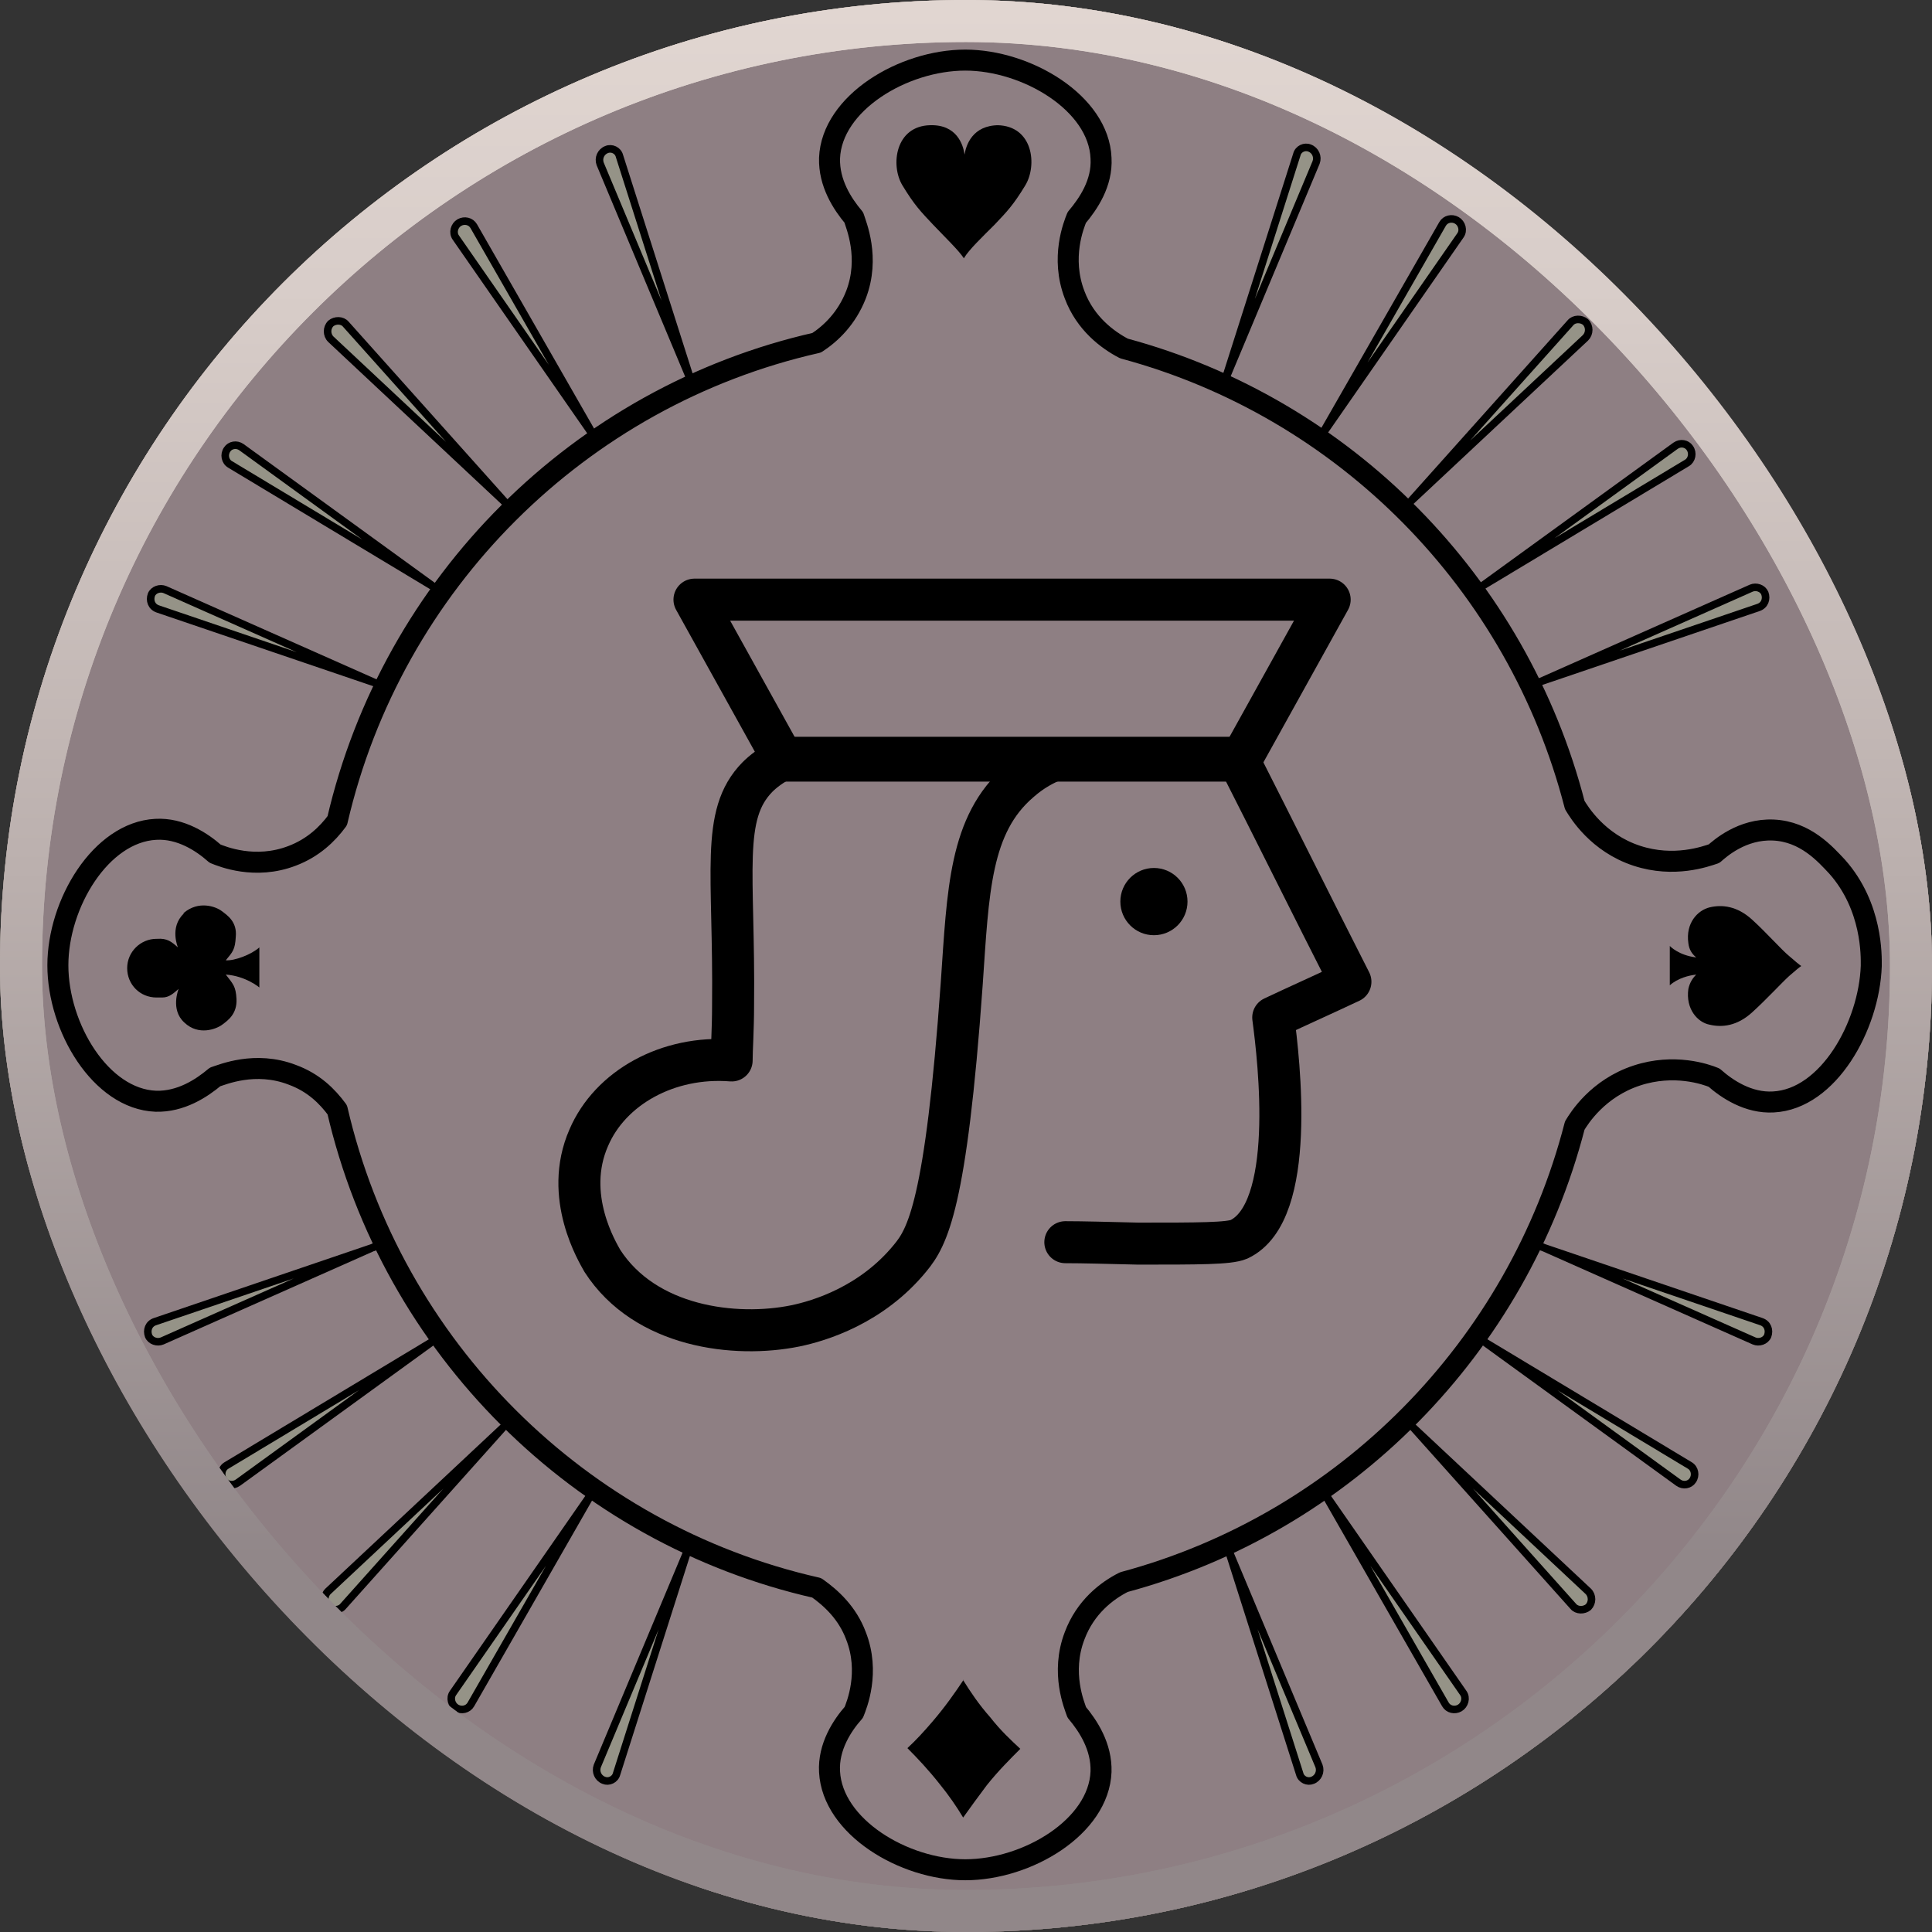 <svg width="46" height="46" viewBox="0 0 46 46" fill="none" xmlns="http://www.w3.org/2000/svg">
<rect x="0" y="0" width="46" height="46" fill="#333333" stroke="none"/>
<g clip-path="url(#clip0_339_583)">
<rect width="46" height="46" rx="23" fill="url(#paint0_linear_339_583)"/>
<path d="M34.824 34.27L16.933 11H11L28.891 34.27H34.824Z" stroke="white" stroke-linecap="round" stroke-linejoin="round"/>
<path d="M34.824 11.082C26.886 18.805 18.948 26.517 11 34.239" stroke="white" stroke-linecap="round" stroke-linejoin="round"/>
<g clip-path="url(#clip1_339_583)">
<rect width="46" height="46" rx="23" fill="url(#paint1_linear_339_583)"/>
<path d="M23 46C35.703 46 46 35.703 46 23C46 10.297 35.703 0 23 0C10.297 0 0 10.297 0 23C0 35.703 10.297 46 23 46Z" stroke="white" stroke-width="1.333" stroke-linecap="round" stroke-linejoin="round"/>
<path d="M23 38.586C31.608 38.586 38.586 31.608 38.586 23C38.586 14.392 31.608 7.414 23 7.414C14.392 7.414 7.414 14.392 7.414 23C7.414 31.608 14.392 38.586 23 38.586Z" stroke="white" stroke-width="0.7" stroke-linecap="round" stroke-linejoin="round"/>
<path d="M31.109 40.262C37.638 37.432 42.206 30.935 42.206 23.363C42.206 20.012 41.305 16.882 39.74 14.179" stroke="white" stroke-linecap="round" stroke-linejoin="round"/>
<path d="M3.889 22.652C3.889 22.921 3.841 23.19 3.841 23.474C3.841 33.639 12.093 41.89 22.257 41.89C22.763 41.89 23.253 41.859 23.743 41.811" stroke="white" stroke-linecap="round" stroke-linejoin="round"/>
<path d="M15.507 15.444C15.507 15.444 15.602 15.365 15.665 15.444C16.108 15.965 16.519 16.503 16.851 17.104C17.499 18.273 17.847 19.538 17.942 20.882C17.942 20.961 17.926 20.992 17.847 20.992C17.752 20.992 17.657 20.992 17.562 20.992C17.325 20.992 17.183 21.119 17.183 21.356C17.183 21.893 17.151 22.415 17.199 22.952C17.199 23.079 17.278 23.174 17.388 23.221C17.483 23.268 17.594 23.284 17.689 23.284C17.957 23.284 17.957 23.284 17.942 23.553C17.942 23.632 17.91 23.68 17.831 23.68C17.61 23.695 17.42 23.774 17.23 23.869C16.677 24.17 16.361 24.644 16.329 25.276C16.298 25.94 16.566 26.462 17.135 26.825C17.499 27.047 17.894 27.11 18.321 27.078C18.416 27.078 18.479 27.094 18.526 27.189C18.732 27.6 18.985 27.979 19.301 28.327C19.396 28.438 19.396 28.453 19.254 28.501C18.353 28.754 17.467 28.991 16.566 29.244C15.997 29.402 15.412 29.56 14.843 29.734C14.622 29.797 14.527 29.908 14.527 30.097C14.527 30.287 14.638 30.413 14.859 30.461H14.891C15.966 30.666 16.377 30.73 16.377 30.73C17.088 30.825 17.768 31.014 18.479 31.125C18.479 31.125 18.526 31.125 18.542 31.157C18.542 31.188 18.542 31.22 18.542 31.251C18.432 31.552 18.305 31.868 18.195 32.168C18.005 32.69 17.799 33.212 17.61 33.733C17.546 33.907 17.594 34.033 17.689 34.128C17.784 34.16 17.894 34.192 17.989 34.239C17.989 34.239 18.005 34.239 18.021 34.239C18.21 34.192 18.384 34.097 18.574 34.018C19.538 33.638 20.502 33.243 21.451 32.864C21.498 32.848 21.53 32.848 21.561 32.864C21.609 32.88 21.625 32.927 21.64 32.943C21.988 33.638 22.415 34.286 22.747 34.982C22.794 35.061 22.858 35.203 23 35.267C23.206 35.361 23.49 35.298 23.632 35.124C23.664 35.077 23.68 35.029 23.695 35.014C23.933 34.271 24.723 33.243 24.881 32.959C24.928 32.864 24.976 32.848 25.087 32.895C26.177 33.338 27.252 33.765 28.343 34.207C28.517 34.271 28.675 34.318 28.833 34.192C28.975 34.081 29.007 33.97 28.928 33.765C28.77 33.338 28.612 32.911 28.454 32.468C28.311 32.073 28.153 31.678 28.011 31.283C27.979 31.188 27.979 31.141 28.106 31.125C28.438 31.078 28.754 30.967 29.086 30.951C29.244 30.951 29.086 30.951 30.113 30.761C30.714 30.651 31.03 30.603 31.03 30.603C31.267 30.556 31.504 30.524 31.742 30.461C31.884 30.429 31.994 30.319 32.01 30.161C32.01 30.003 31.947 29.86 31.789 29.781C31.742 29.765 31.694 29.734 31.631 29.718C31.378 29.639 31.125 29.576 30.872 29.497C29.671 29.149 28.469 28.801 27.284 28.469C27.142 28.422 27.142 28.422 27.236 28.311C27.537 27.963 27.805 27.584 28.011 27.173C28.058 27.078 28.106 27.062 28.201 27.062C28.406 27.062 28.612 27.062 28.801 27.015C29.434 26.841 29.86 26.462 30.034 25.845C30.208 25.229 30.082 24.66 29.623 24.185C29.386 23.932 29.086 23.774 28.738 23.695C28.691 23.695 28.612 23.695 28.596 23.601C28.548 23.332 28.596 23.284 28.849 23.284C28.896 23.284 28.928 23.284 28.975 23.284C29.197 23.253 29.339 23.158 29.355 22.984C29.402 22.431 29.402 21.878 29.355 21.324C29.355 21.134 29.197 21.008 28.991 21.008C28.896 21.008 28.785 21.008 28.691 21.008C28.612 21.008 28.58 20.992 28.596 20.913C28.659 20.265 28.738 19.601 28.928 18.969C29.307 17.673 29.939 16.519 30.84 15.507C30.904 15.428 30.951 15.428 31.03 15.475C31.41 15.713 31.821 15.728 32.216 15.507C32.595 15.286 32.785 14.954 32.785 14.511C32.785 13.989 32.421 13.547 31.915 13.42C31.441 13.294 30.872 13.563 30.651 14.021C30.588 14.148 30.524 14.179 30.398 14.179C29.481 14.148 28.58 14.179 27.663 14.179C27.379 14.179 27.078 14.179 26.794 14.227C25.276 14.511 24.122 15.302 23.411 16.677C23.379 16.756 23.348 16.882 23.285 16.882C23.206 16.882 23.19 16.756 23.158 16.677C22.605 15.602 21.735 14.859 20.597 14.448C20.028 14.242 19.427 14.179 18.827 14.179C17.926 14.179 17.009 14.179 16.108 14.179C16.013 14.179 15.966 14.148 15.918 14.069C15.713 13.658 15.396 13.436 14.922 13.42C14.448 13.42 14.053 13.673 13.847 14.116C13.674 14.511 13.768 15.017 14.069 15.333C14.448 15.728 15.033 15.792 15.507 15.507V15.444ZM31.647 14.1C31.821 14.1 32.026 14.322 32.026 14.495C32.026 14.701 31.836 14.89 31.631 14.89C31.441 14.89 31.236 14.701 31.236 14.495C31.236 14.29 31.425 14.1 31.631 14.1H31.647ZM18.036 26.288C17.704 26.288 17.372 26.035 17.23 25.671C17.041 25.197 17.309 24.612 17.784 24.454C17.91 24.407 17.942 24.422 17.942 24.565C17.942 24.66 17.942 24.77 17.942 24.865C17.942 25.308 18.021 25.75 18.131 26.177C18.163 26.288 18.131 26.304 18.036 26.304V26.288ZM29.86 29.987C29.86 29.987 29.876 29.987 29.924 30.018C29.687 30.097 29.481 30.113 29.26 30.161C28.643 30.271 28.027 30.382 27.41 30.493C27.126 30.54 27.015 30.745 27.11 31.046C27.268 31.504 27.458 31.963 27.632 32.421C27.711 32.642 27.805 32.864 27.884 33.085C27.884 33.117 27.948 33.164 27.9 33.212C27.869 33.243 27.821 33.212 27.774 33.196C27.015 32.895 26.241 32.579 25.482 32.279C25.308 32.216 25.134 32.137 24.96 32.073C24.723 31.979 24.581 32.026 24.439 32.263C24.249 32.595 24.059 32.927 23.869 33.243C23.695 33.559 23.506 33.875 23.332 34.192C23.253 34.318 23.253 34.318 23.174 34.192C22.826 33.575 22.478 32.959 22.115 32.326C21.941 32.01 21.814 31.963 21.467 32.105C20.55 32.484 19.617 32.848 18.7 33.227C18.669 33.227 18.637 33.275 18.621 33.243C18.59 33.212 18.621 33.164 18.621 33.117C18.811 32.627 19.001 32.121 19.19 31.631C19.269 31.425 19.348 31.235 19.412 31.03C19.506 30.745 19.38 30.556 19.096 30.508C18.637 30.429 18.179 30.35 17.72 30.256C17.404 30.192 17.072 30.145 16.756 30.082C16.709 30.082 16.661 30.082 16.614 30.003C16.709 29.971 16.788 29.955 16.882 29.924C17.91 29.623 18.937 29.339 19.965 29.038C20.028 29.023 20.091 29.038 20.139 29.086C20.945 29.671 21.846 30.018 22.842 30.097C23.964 30.176 25.023 29.939 25.988 29.355C26.13 29.275 26.256 29.18 26.383 29.086C26.446 29.038 26.493 29.038 26.557 29.054C27.663 29.37 28.754 29.686 29.86 30.003V29.987ZM27.837 24.96C27.758 26.414 27.142 27.6 25.956 28.469C25.134 29.086 24.201 29.354 23.19 29.339C21.056 29.307 19.396 27.853 18.89 26.067C18.748 25.592 18.7 25.118 18.7 24.628C18.7 24.233 18.7 23.822 18.7 23.427C18.7 23.3 18.732 23.253 18.858 23.268C20.328 23.268 21.814 23.268 23.285 23.268C24.755 23.268 26.209 23.268 27.679 23.268C27.805 23.268 27.837 23.3 27.837 23.442C27.837 23.948 27.853 24.47 27.837 24.976V24.96ZM28.58 24.581C28.58 24.407 28.58 24.407 28.754 24.47C29.117 24.612 29.37 24.991 29.37 25.371C29.37 25.75 29.086 26.13 28.722 26.256C28.659 26.272 28.596 26.304 28.533 26.288C28.375 26.288 28.375 26.288 28.406 26.145C28.533 25.64 28.612 25.118 28.58 24.581ZM23.664 18.447C23.68 17.673 23.964 16.993 24.423 16.376C24.976 15.649 25.687 15.191 26.573 14.985C26.873 14.922 27.173 14.875 27.489 14.875C28.39 14.875 29.307 14.875 30.208 14.875C30.256 14.875 30.303 14.859 30.335 14.906C30.351 14.954 30.303 14.97 30.271 15.001C29.149 16.25 28.422 17.689 28.058 19.332C27.948 19.838 27.869 20.344 27.853 20.866C27.853 20.977 27.79 20.976 27.711 20.976C27.062 20.976 26.399 20.976 25.75 20.976C25.102 20.976 24.454 20.976 23.822 20.976C23.711 20.976 23.68 20.961 23.68 20.834C23.68 20.044 23.68 19.238 23.68 18.447H23.664ZM28.375 21.719C28.375 21.719 28.454 21.719 28.485 21.719C28.58 21.719 28.612 21.751 28.612 21.846C28.612 22.02 28.612 22.194 28.612 22.352C28.612 22.447 28.58 22.478 28.501 22.478C28.153 22.478 27.821 22.478 27.474 22.478C26.082 22.478 24.676 22.478 23.285 22.478C21.561 22.478 19.854 22.478 18.131 22.478C18.005 22.478 17.942 22.415 17.942 22.288C17.942 22.13 17.942 21.988 17.942 21.83C17.942 21.735 17.973 21.704 18.068 21.704C18.1 21.704 18.147 21.704 18.179 21.704C21.577 21.704 24.976 21.704 28.375 21.704V21.719ZM16.44 14.875C17.372 14.875 18.305 14.843 19.238 14.875C21.151 14.954 22.557 16.345 22.842 18.068C22.858 18.194 22.873 18.321 22.873 18.463C22.873 19.253 22.873 20.028 22.873 20.818C22.873 20.945 22.842 20.976 22.715 20.976C22.067 20.976 21.419 20.976 20.771 20.976C20.123 20.976 19.475 20.976 18.827 20.976C18.716 20.976 18.684 20.945 18.684 20.834C18.558 18.653 17.768 16.724 16.345 15.064C16.298 15.001 16.203 14.954 16.234 14.875C16.266 14.812 16.361 14.859 16.44 14.859V14.875ZM14.891 14.1C15.08 14.1 15.286 14.306 15.286 14.511C15.286 14.701 15.096 14.906 14.906 14.906C14.685 14.906 14.495 14.717 14.495 14.495C14.495 14.306 14.701 14.1 14.891 14.1Z" fill="white"/>
<path d="M23.034 46C35.718 46 46 35.703 46 23C46 10.297 35.718 0 23.034 0C10.35 0 0.068 10.297 0.068 23C0.068 35.703 10.35 46 23.034 46Z" fill="url(#paint2_linear_339_583)"/>
<path d="M23.034 46C35.718 46 46 35.703 46 23C46 10.297 35.718 0 23.034 0C10.35 0 0.068 10.297 0.068 23C0.068 35.703 10.35 46 23.034 46Z" fill="#8E7F83"/>
<path d="M23.034 46C35.718 46 46 35.703 46 23C46 10.297 35.718 0 23.034 0C10.35 0 0.068 10.297 0.068 23C0.068 35.703 10.35 46 23.034 46Z" stroke="black" stroke-linecap="round" stroke-linejoin="round"/>
<path d="M22.966 46C35.65 46 45.932 35.703 45.932 23C45.932 10.297 35.65 0 22.966 0C10.282 0 0 10.297 0 23C0 35.703 10.282 46 22.966 46Z" stroke="#959387" stroke-width="0.37" stroke-linecap="round" stroke-linejoin="round"/>
<path d="M44.554 23C44.503 24.431 43.533 26.169 42.224 26.237C41.628 26.271 41.118 25.93 40.812 25.658C40.608 25.573 39.859 25.317 38.974 25.607C38.039 25.913 37.596 26.629 37.494 26.799C36.133 32.081 32.017 36.255 26.76 37.669C26.352 37.873 25.841 38.265 25.586 38.947C25.246 39.833 25.586 40.616 25.637 40.77C25.909 41.093 26.233 41.587 26.215 42.184C26.164 43.496 24.463 44.518 22.983 44.518C21.52 44.518 19.819 43.496 19.751 42.184C19.717 41.587 20.057 41.076 20.329 40.77C20.397 40.599 20.721 39.816 20.38 38.947C20.176 38.401 19.785 38.044 19.445 37.805C13.797 36.527 9.34 32.081 8.03 26.424C7.792 26.101 7.468 25.777 6.958 25.59C6.073 25.249 5.291 25.59 5.121 25.641C4.798 25.913 4.304 26.237 3.709 26.22C2.399 26.169 1.378 24.465 1.378 22.983C1.378 21.518 2.399 19.814 3.709 19.746C4.304 19.712 4.815 20.053 5.121 20.325C5.291 20.393 6.073 20.717 6.958 20.376C7.451 20.189 7.792 19.865 8.03 19.541C9.34 13.885 13.797 9.439 19.445 8.161C19.785 7.939 20.159 7.582 20.38 7.019C20.721 6.133 20.38 5.35 20.329 5.179C20.057 4.856 19.734 4.362 19.751 3.765C19.802 2.453 21.503 1.431 22.983 1.431C24.446 1.431 26.164 2.453 26.215 3.765C26.25 4.362 25.909 4.856 25.637 5.179C25.569 5.35 25.246 6.133 25.586 7.019C25.841 7.701 26.369 8.093 26.76 8.297C32.017 9.711 36.133 13.885 37.494 19.167C37.596 19.337 38.039 20.07 38.974 20.376C39.859 20.666 40.608 20.393 40.812 20.325C40.948 20.206 41.475 19.729 42.224 19.763C42.989 19.797 43.465 20.342 43.738 20.632C44.588 21.586 44.554 22.779 44.554 22.983V23Z" stroke="black" stroke-width="0.5" stroke-linecap="round" stroke-linejoin="round"/>
<path d="M29.142 9.131L30.877 3.68C30.911 3.543 31.064 3.475 31.183 3.526C31.319 3.577 31.387 3.731 31.336 3.867L29.125 9.148L29.142 9.131Z" fill="#959387" stroke="black" stroke-width="0.18" stroke-linecap="round" stroke-linejoin="round"/>
<path d="M31.506 10.29L34.347 5.332C34.415 5.213 34.568 5.178 34.687 5.247C34.806 5.315 34.857 5.485 34.772 5.604L31.506 10.307V10.29Z" fill="#959387" stroke="black" stroke-width="0.18" stroke-linecap="round" stroke-linejoin="round"/>
<path d="M33.582 11.943L37.393 7.684C37.478 7.582 37.648 7.582 37.75 7.667C37.852 7.769 37.852 7.939 37.75 8.042L33.582 11.943Z" fill="#959387" stroke="black" stroke-width="0.18" stroke-linecap="round" stroke-linejoin="round"/>
<path d="M35.266 13.97L39.893 10.614C40.012 10.528 40.165 10.563 40.233 10.665C40.318 10.784 40.284 10.954 40.165 11.023L35.266 13.97Z" fill="#959387" stroke="black" stroke-width="0.18" stroke-linecap="round" stroke-linejoin="round"/>
<path d="M36.474 16.321L41.696 14.004C41.815 13.953 41.968 14.004 42.019 14.123C42.07 14.26 42.019 14.413 41.866 14.464L36.456 16.304L36.474 16.321Z" fill="#959387" stroke="black" stroke-width="0.18" stroke-linecap="round" stroke-linejoin="round"/>
<path d="M16.484 9.166L14.749 3.714C14.715 3.578 14.562 3.51 14.443 3.561C14.307 3.612 14.239 3.765 14.29 3.902L16.501 9.183L16.484 9.166Z" fill="#959387" stroke="black" stroke-width="0.18" stroke-linecap="round" stroke-linejoin="round"/>
<path d="M14.12 10.342L11.279 5.384C11.21 5.265 11.057 5.231 10.938 5.299C10.819 5.367 10.768 5.537 10.853 5.657L14.12 10.359V10.342Z" fill="#959387" stroke="black" stroke-width="0.18" stroke-linecap="round" stroke-linejoin="round"/>
<path d="M12.044 11.978L8.234 7.719C8.149 7.616 7.978 7.616 7.876 7.702C7.774 7.804 7.774 7.974 7.876 8.076L12.044 11.978Z" fill="#959387" stroke="black" stroke-width="0.18" stroke-linecap="round" stroke-linejoin="round"/>
<path d="M10.377 14.005L5.75 10.648C5.631 10.563 5.478 10.597 5.41 10.7C5.324 10.819 5.359 10.989 5.478 11.057L10.377 14.005Z" fill="#959387" stroke="black" stroke-width="0.18" stroke-linecap="round" stroke-linejoin="round"/>
<path d="M9.152 16.356L3.93 14.039C3.81 13.988 3.657 14.039 3.606 14.158C3.555 14.294 3.606 14.448 3.759 14.499L9.169 16.339L9.152 16.356Z" fill="#959387" stroke="black" stroke-width="0.18" stroke-linecap="round" stroke-linejoin="round"/>
<path d="M16.416 36.783L14.681 42.234C14.647 42.371 14.494 42.439 14.375 42.388C14.239 42.337 14.171 42.183 14.222 42.047L16.434 36.766L16.416 36.783Z" fill="#959387" stroke="black" stroke-width="0.18" stroke-linecap="round" stroke-linejoin="round"/>
<path d="M14.052 35.624L11.211 40.582C11.143 40.701 10.99 40.735 10.871 40.667C10.752 40.599 10.701 40.428 10.786 40.309L14.052 35.607V35.624Z" fill="#959387" stroke="black" stroke-width="0.18" stroke-linecap="round" stroke-linejoin="round"/>
<path d="M11.977 33.988L8.166 38.248C8.081 38.35 7.911 38.35 7.809 38.265C7.707 38.162 7.707 37.992 7.809 37.89L11.977 33.988Z" fill="#959387" stroke="black" stroke-width="0.18" stroke-linecap="round" stroke-linejoin="round"/>
<path d="M10.292 31.944L5.665 35.301C5.546 35.386 5.393 35.352 5.325 35.249C5.24 35.13 5.274 34.96 5.393 34.892L10.292 31.944Z" fill="#959387" stroke="black" stroke-width="0.18" stroke-linecap="round" stroke-linejoin="round"/>
<path d="M9.084 29.61L3.862 31.927C3.743 31.978 3.589 31.927 3.538 31.808C3.487 31.671 3.538 31.518 3.692 31.467L9.101 29.627L9.084 29.61Z" fill="#959387" stroke="black" stroke-width="0.18" stroke-linecap="round" stroke-linejoin="round"/>
<path d="M29.209 36.783L30.944 42.234C30.978 42.371 31.131 42.439 31.251 42.388C31.387 42.337 31.455 42.183 31.404 42.047L29.192 36.766L29.209 36.783Z" fill="#959387" stroke="black" stroke-width="0.18" stroke-linecap="round" stroke-linejoin="round"/>
<path d="M31.574 35.624L34.415 40.582C34.483 40.701 34.636 40.735 34.755 40.667C34.874 40.599 34.925 40.428 34.84 40.309L31.574 35.607V35.624Z" fill="#959387" stroke="black" stroke-width="0.18" stroke-linecap="round" stroke-linejoin="round"/>
<path d="M33.649 33.988L37.46 38.248C37.545 38.35 37.715 38.35 37.817 38.265C37.919 38.162 37.919 37.992 37.817 37.89L33.649 33.988Z" fill="#959387" stroke="black" stroke-width="0.18" stroke-linecap="round" stroke-linejoin="round"/>
<path d="M35.334 31.944L39.961 35.301C40.08 35.386 40.233 35.352 40.301 35.249C40.386 35.13 40.352 34.96 40.233 34.892L35.334 31.944Z" fill="#959387" stroke="black" stroke-width="0.18" stroke-linecap="round" stroke-linejoin="round"/>
<path d="M36.541 29.61L41.764 31.927C41.883 31.978 42.036 31.927 42.087 31.808C42.138 31.671 42.087 31.518 41.934 31.467L36.524 29.627L36.541 29.61Z" fill="#959387" stroke="black" stroke-width="0.18" stroke-linecap="round" stroke-linejoin="round"/>
<path d="M23.782 2.981C23.153 2.981 23 3.458 22.966 3.68C22.932 3.441 22.779 2.964 22.149 2.981C21.316 2.998 21.197 3.935 21.486 4.413C21.775 4.89 21.928 5.043 22.217 5.35C22.49 5.639 22.83 5.963 22.949 6.15C23.068 5.946 23.391 5.639 23.68 5.35C23.97 5.043 24.123 4.89 24.412 4.413C24.701 3.935 24.599 2.998 23.748 2.981H23.782Z" fill="black"/>
<path d="M22.949 39.986C22.745 40.293 22.507 40.634 22.2 40.992C21.996 41.23 21.809 41.434 21.605 41.622C21.843 41.86 22.115 42.15 22.37 42.474C22.592 42.746 22.779 43.019 22.932 43.275C23.102 43.036 23.289 42.78 23.493 42.508C23.765 42.167 24.038 41.895 24.293 41.639C24.072 41.434 23.817 41.196 23.578 40.889C23.306 40.583 23.102 40.276 22.932 40.003L22.949 39.986Z" fill="black"/>
<path d="M41.713 24.108C42.07 23.784 42.411 23.409 42.598 23.239C42.734 23.12 42.836 23.035 42.887 23C42.836 22.966 42.734 22.881 42.598 22.762C42.411 22.609 42.07 22.217 41.713 21.893C41.356 21.569 40.999 21.535 40.709 21.603C40.42 21.672 40.131 21.978 40.199 22.455C40.216 22.609 40.284 22.711 40.386 22.796C39.961 22.745 39.757 22.523 39.757 22.523V23.46C39.944 23.29 40.216 23.222 40.386 23.205C40.301 23.29 40.233 23.392 40.199 23.546C40.131 24.023 40.42 24.346 40.709 24.398C40.999 24.466 41.356 24.431 41.713 24.108Z" fill="black"/>
<path d="M25.365 29.576C25.79 29.576 26.386 29.593 27.1 29.61C28.546 29.61 29.261 29.61 29.499 29.508C30.877 28.86 30.451 25.249 30.315 24.226C30.928 23.937 31.54 23.664 32.153 23.375C31.251 21.603 30.366 19.814 29.465 18.042H18.713C18.373 18.195 18.152 18.383 18.033 18.502C17.148 19.405 17.488 20.768 17.454 23.937C17.454 24.516 17.42 24.993 17.42 25.249C15.906 25.129 14.528 25.896 14.018 27.089C13.405 28.486 14.239 29.832 14.341 30.019C15.362 31.604 17.505 31.859 18.934 31.569C19.513 31.45 20.755 31.075 21.673 29.951C22.081 29.457 22.524 28.69 22.898 23.426C23.051 21.211 23.085 19.626 24.276 18.604C24.582 18.332 24.889 18.178 25.11 18.093" stroke="black" stroke-linecap="round" stroke-linejoin="round"/>
<path d="M29.532 18.11H18.662L16.535 14.277H31.659L29.532 18.11Z" stroke="black" stroke-linecap="round" stroke-linejoin="round"/>
<path d="M27.474 22.267C27.916 22.267 28.274 21.909 28.274 21.466C28.274 21.024 27.916 20.666 27.474 20.666C27.033 20.666 26.675 21.024 26.675 21.466C26.675 21.909 27.033 22.267 27.474 22.267Z" fill="black"/>
<path d="M4.372 21.756C4.032 22.08 4.236 22.557 4.236 22.557C4.083 22.421 3.981 22.336 3.743 22.353C3.743 22.353 3.743 22.353 3.726 22.353C3.351 22.353 3.028 22.659 3.028 23.051C3.028 23.443 3.334 23.75 3.726 23.75C3.777 23.75 3.828 23.75 3.862 23.75C4.032 23.75 4.134 23.647 4.253 23.545C4.253 23.545 4.049 24.039 4.389 24.346C4.729 24.67 5.155 24.499 5.291 24.397C5.427 24.295 5.648 24.142 5.631 23.784C5.614 23.477 5.546 23.426 5.376 23.204C5.852 23.238 6.175 23.511 6.175 23.511V23.034V22.574V22.557C5.988 22.727 5.58 22.881 5.376 22.864C5.546 22.659 5.597 22.608 5.614 22.302C5.648 21.944 5.41 21.79 5.274 21.688C5.138 21.586 4.729 21.433 4.372 21.739V21.756Z" fill="black"/>
</g>
<rect x="0.5" y="0.5" width="45" height="45" rx="22.5" stroke="url(#paint3_linear_339_583)"/>
</g>
<rect x="0.5" y="0.5" width="45" height="45" rx="22.5" stroke="url(#paint4_linear_339_583)"/>
<defs>
<linearGradient id="paint0_linear_339_583" x1="23" y1="0" x2="23" y2="46" gradientUnits="userSpaceOnUse">
<stop stop-color="#381414"/>
<stop offset="1" stop-color="#1D0808"/>
</linearGradient>
<linearGradient id="paint1_linear_339_583" x1="23" y1="0" x2="23" y2="46" gradientUnits="userSpaceOnUse">
<stop stop-color="#381414"/>
<stop offset="1" stop-color="#1D0808"/>
</linearGradient>
<linearGradient id="paint2_linear_339_583" x1="23.034" y1="46" x2="23.034" y2="0" gradientUnits="userSpaceOnUse">
<stop stop-color="#80776D"/>
<stop offset="0.22" stop-color="#918789"/>
<stop offset="0.55" stop-color="#BBB0AE"/>
<stop offset="0.84" stop-color="#D7CCC8"/>
<stop offset="1" stop-color="#E2D7D2"/>
</linearGradient>
<linearGradient id="paint3_linear_339_583" x1="23.003" y1="46.523" x2="23.003" y2="-0.523" gradientUnits="userSpaceOnUse">
<stop offset="0.2" stop-color="#918789"/>
<stop offset="0.55" stop-color="#BBB0AE"/>
<stop offset="0.83" stop-color="#D7CCC8"/>
<stop offset="1" stop-color="#E2D7D2"/>
</linearGradient>
<linearGradient id="paint4_linear_339_583" x1="23.003" y1="46.523" x2="23.003" y2="-0.523" gradientUnits="userSpaceOnUse">
<stop offset="0.2" stop-color="#918789"/>
<stop offset="0.55" stop-color="#BBB0AE"/>
<stop offset="0.83" stop-color="#D7CCC8"/>
<stop offset="1" stop-color="#E2D7D2"/>
</linearGradient>
<clipPath id="clip0_339_583">
<rect width="46" height="46" rx="23" fill="white"/>
</clipPath>
<clipPath id="clip1_339_583">
<rect width="46" height="46" rx="23" fill="white"/>
</clipPath>
</defs>
</svg>
